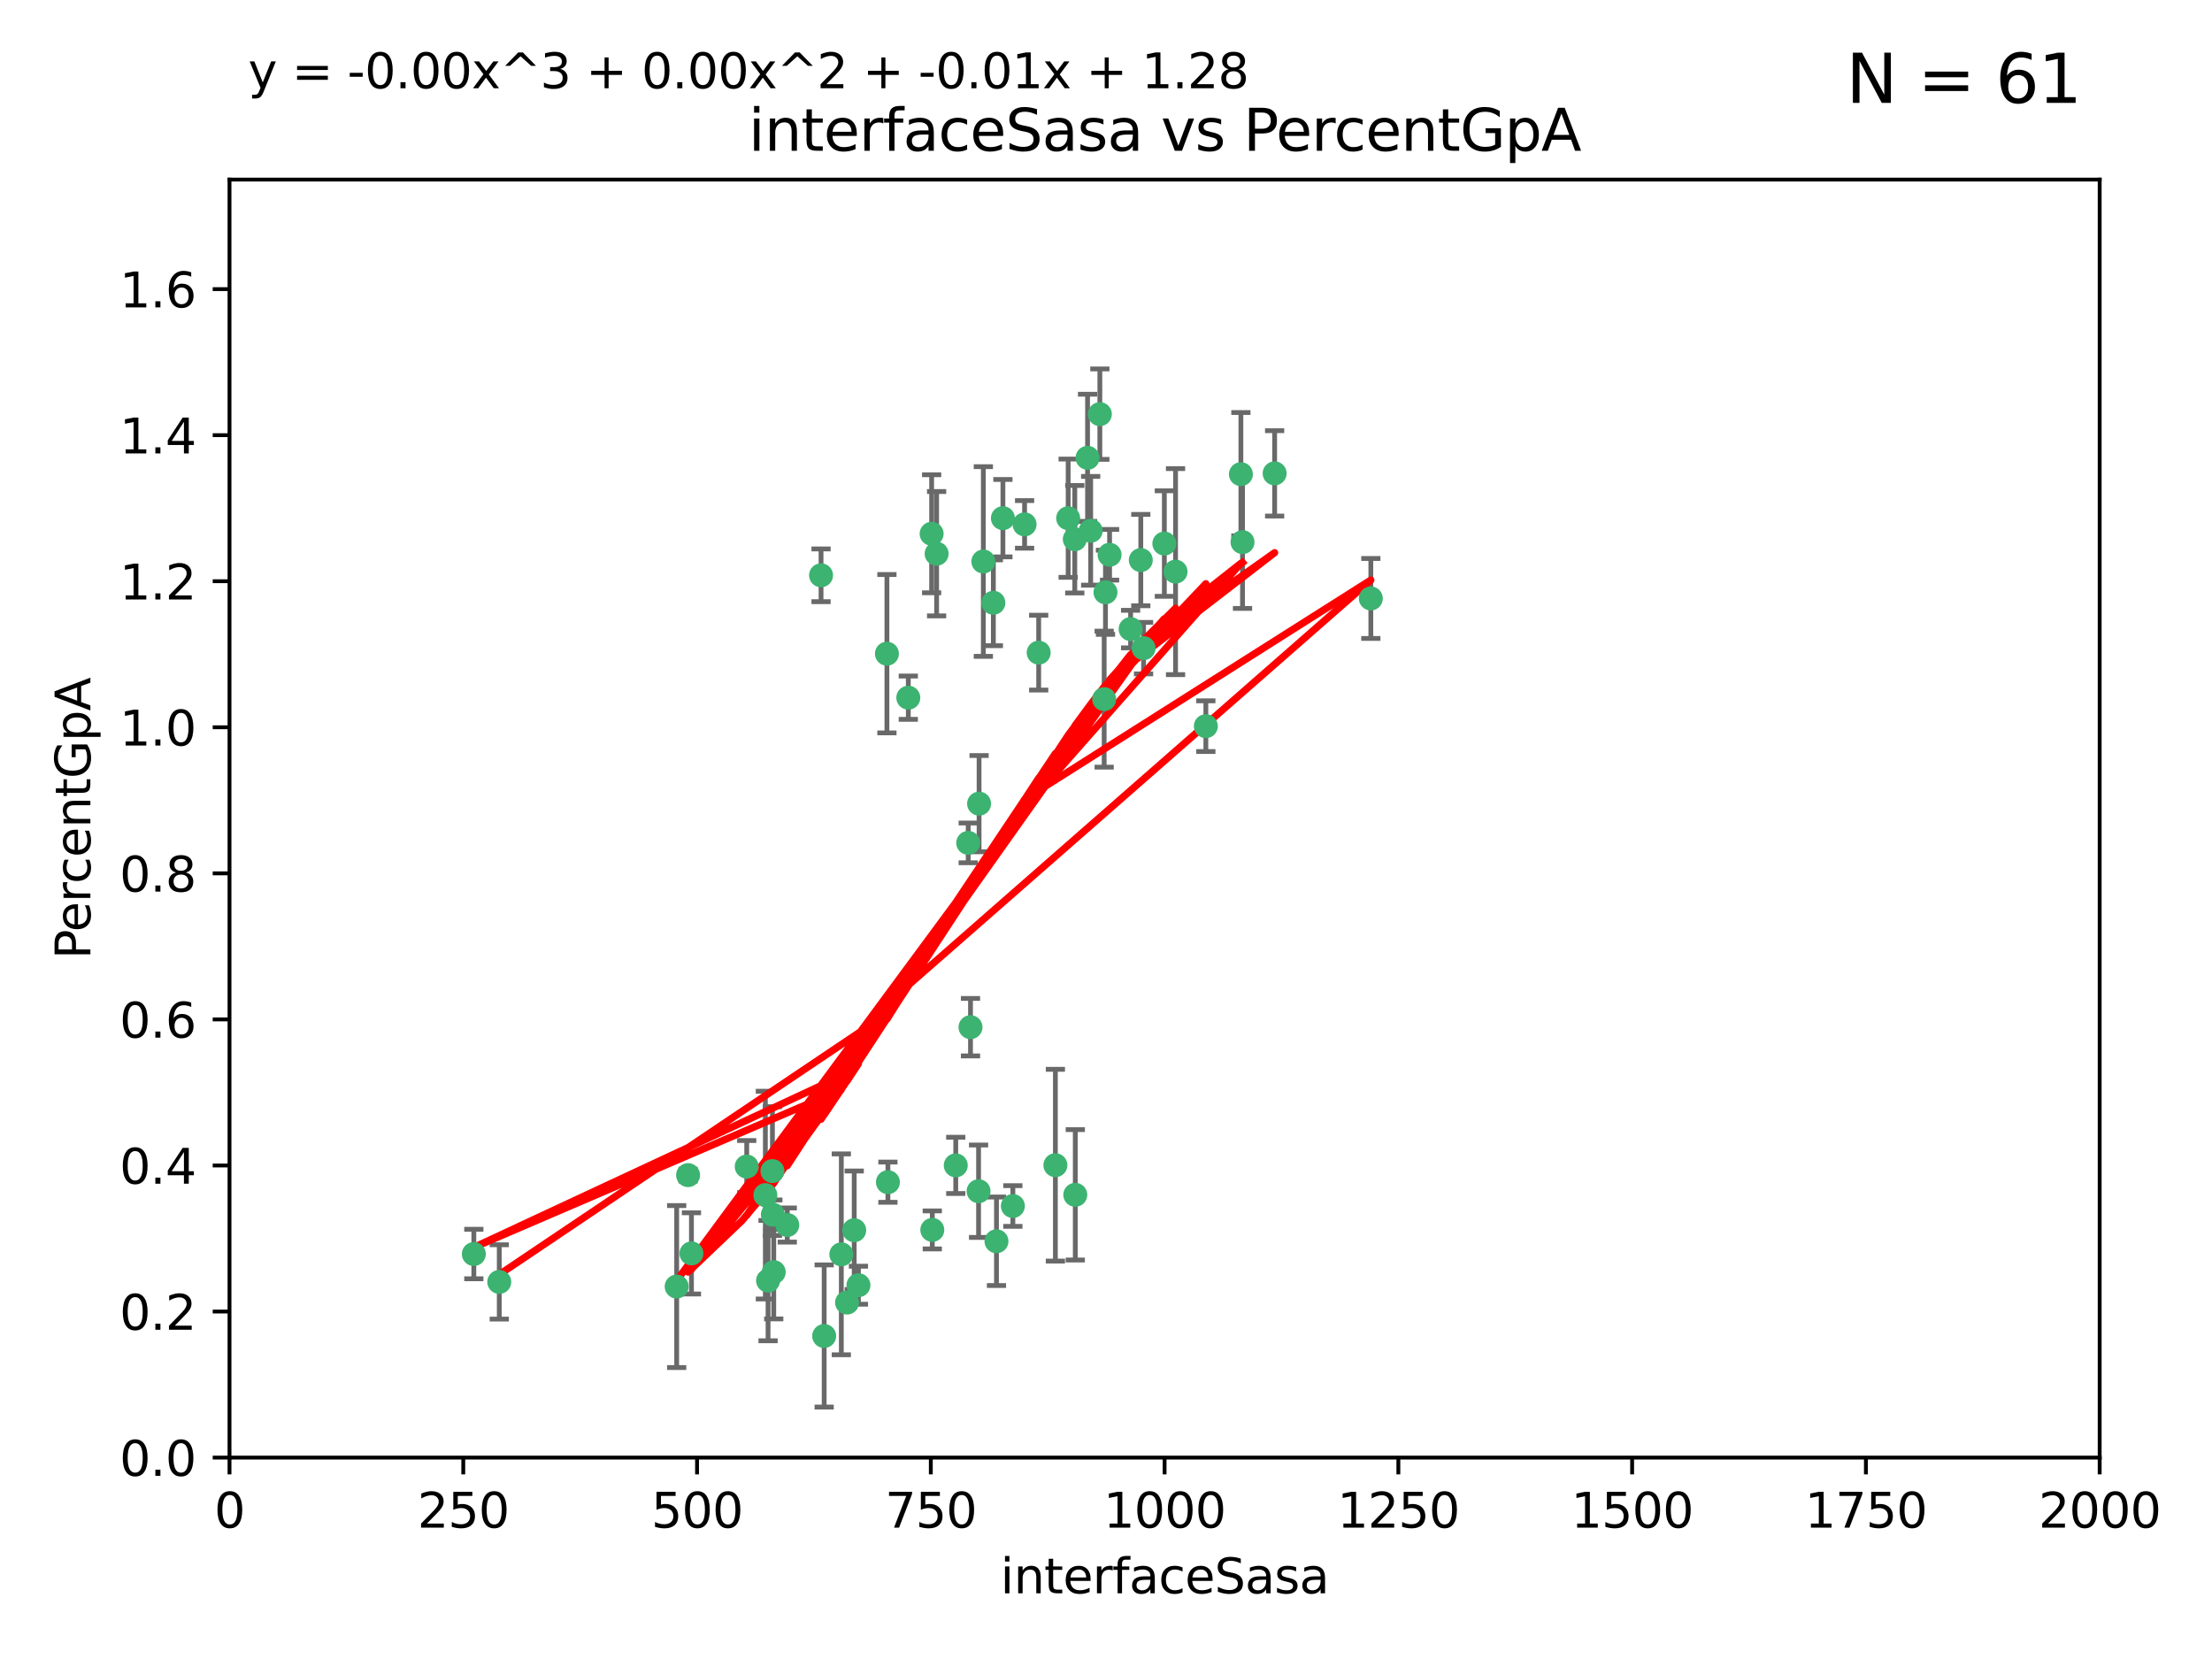 <?xml version="1.0" encoding="utf-8" standalone="no"?>
<!DOCTYPE svg PUBLIC "-//W3C//DTD SVG 1.1//EN"
  "http://www.w3.org/Graphics/SVG/1.1/DTD/svg11.dtd">
<svg xmlns:xlink="http://www.w3.org/1999/xlink" width="460.8pt" height="345.6pt" viewBox="0 0 460.8 345.6" xmlns="http://www.w3.org/2000/svg" version="1.1">
 <defs>
  <style type="text/css">*{stroke-linejoin: round; stroke-linecap: butt}</style>
 </defs>
 <g id="figure_1">
  <g id="patch_1">
   <path d="M 0 345.6 
L 460.8 345.6 
L 460.8 0 
L 0 0 
z
" style="fill: #ffffff"/>
  </g>
  <g id="axes_1">
   <g id="patch_2">
    <path d="M 47.81 303.64 
L 437.4 303.64 
L 437.4 37.411 
L 47.81 37.411 
z
" style="fill: #ffffff"/>
   </g>
   <g id="PathCollection_1">
    <defs>
     <path id="m49dea3cdeb" d="M 0 1.118 
C 0.297 1.118 0.581 1 0.791 0.791 
C 1 0.581 1.118 0.297 1.118 0 
C 1.118 -0.297 1 -0.581 0.791 -0.791 
C 0.581 -1 0.297 -1.118 0 -1.118 
C -0.297 -1.118 -0.581 -1 -0.791 -0.791 
C -1 -0.581 -1.118 -0.297 -1.118 0 
C -1.118 0.297 -1 0.581 -0.791 0.791 
C -0.581 1 -0.297 1.118 0 1.118 
z
" style="stroke: #3cb371"/>
    </defs>
    <g clip-path="url(#pda1f8a7dac)">
     <use xlink:href="#m49dea3cdeb" x="258.839" y="112.935" style="fill: #3cb371; stroke: #3cb371"/>
     <use xlink:href="#m49dea3cdeb" x="235.526" y="131.048" style="fill: #3cb371; stroke: #3cb371"/>
     <use xlink:href="#m49dea3cdeb" x="265.53" y="98.611" style="fill: #3cb371; stroke: #3cb371"/>
     <use xlink:href="#m49dea3cdeb" x="231.145" y="115.568" style="fill: #3cb371; stroke: #3cb371"/>
     <use xlink:href="#m49dea3cdeb" x="242.554" y="113.232" style="fill: #3cb371; stroke: #3cb371"/>
     <use xlink:href="#m49dea3cdeb" x="208.925" y="107.943" style="fill: #3cb371; stroke: #3cb371"/>
     <use xlink:href="#m49dea3cdeb" x="258.5" y="98.781" style="fill: #3cb371; stroke: #3cb371"/>
     <use xlink:href="#m49dea3cdeb" x="238.226" y="135.021" style="fill: #3cb371; stroke: #3cb371"/>
     <use xlink:href="#m49dea3cdeb" x="244.888" y="119.082" style="fill: #3cb371; stroke: #3cb371"/>
     <use xlink:href="#m49dea3cdeb" x="226.558" y="95.371" style="fill: #3cb371; stroke: #3cb371"/>
     <use xlink:href="#m49dea3cdeb" x="251.201" y="151.274" style="fill: #3cb371; stroke: #3cb371"/>
     <use xlink:href="#m49dea3cdeb" x="223.897" y="112.334" style="fill: #3cb371; stroke: #3cb371"/>
     <use xlink:href="#m49dea3cdeb" x="230.29" y="123.385" style="fill: #3cb371; stroke: #3cb371"/>
     <use xlink:href="#m49dea3cdeb" x="222.518" y="107.949" style="fill: #3cb371; stroke: #3cb371"/>
     <use xlink:href="#m49dea3cdeb" x="203.96" y="167.417" style="fill: #3cb371; stroke: #3cb371"/>
     <use xlink:href="#m49dea3cdeb" x="229.119" y="86.272" style="fill: #3cb371; stroke: #3cb371"/>
     <use xlink:href="#m49dea3cdeb" x="237.649" y="116.673" style="fill: #3cb371; stroke: #3cb371"/>
     <use xlink:href="#m49dea3cdeb" x="195.114" y="115.347" style="fill: #3cb371; stroke: #3cb371"/>
     <use xlink:href="#m49dea3cdeb" x="204.848" y="116.973" style="fill: #3cb371; stroke: #3cb371"/>
     <use xlink:href="#m49dea3cdeb" x="213.44" y="109.239" style="fill: #3cb371; stroke: #3cb371"/>
     <use xlink:href="#m49dea3cdeb" x="285.569" y="124.669" style="fill: #3cb371; stroke: #3cb371"/>
     <use xlink:href="#m49dea3cdeb" x="189.216" y="145.341" style="fill: #3cb371; stroke: #3cb371"/>
     <use xlink:href="#m49dea3cdeb" x="202.173" y="213.979" style="fill: #3cb371; stroke: #3cb371"/>
     <use xlink:href="#m49dea3cdeb" x="207.585" y="258.579" style="fill: #3cb371; stroke: #3cb371"/>
     <use xlink:href="#m49dea3cdeb" x="184.761" y="136.178" style="fill: #3cb371; stroke: #3cb371"/>
     <use xlink:href="#m49dea3cdeb" x="206.936" y="125.569" style="fill: #3cb371; stroke: #3cb371"/>
     <use xlink:href="#m49dea3cdeb" x="194.076" y="111.192" style="fill: #3cb371; stroke: #3cb371"/>
     <use xlink:href="#m49dea3cdeb" x="171.039" y="119.843" style="fill: #3cb371; stroke: #3cb371"/>
     <use xlink:href="#m49dea3cdeb" x="230.017" y="145.644" style="fill: #3cb371; stroke: #3cb371"/>
     <use xlink:href="#m49dea3cdeb" x="227.208" y="110.571" style="fill: #3cb371; stroke: #3cb371"/>
     <use xlink:href="#m49dea3cdeb" x="224.002" y="248.904" style="fill: #3cb371; stroke: #3cb371"/>
     <use xlink:href="#m49dea3cdeb" x="210.998" y="251.235" style="fill: #3cb371; stroke: #3cb371"/>
     <use xlink:href="#m49dea3cdeb" x="216.376" y="135.958" style="fill: #3cb371; stroke: #3cb371"/>
     <use xlink:href="#m49dea3cdeb" x="201.694" y="175.59" style="fill: #3cb371; stroke: #3cb371"/>
     <use xlink:href="#m49dea3cdeb" x="140.963" y="268.012" style="fill: #3cb371; stroke: #3cb371"/>
     <use xlink:href="#m49dea3cdeb" x="203.854" y="248.151" style="fill: #3cb371; stroke: #3cb371"/>
     <use xlink:href="#m49dea3cdeb" x="164.005" y="255.193" style="fill: #3cb371; stroke: #3cb371"/>
     <use xlink:href="#m49dea3cdeb" x="161.183" y="265.008" style="fill: #3cb371; stroke: #3cb371"/>
     <use xlink:href="#m49dea3cdeb" x="219.857" y="242.731" style="fill: #3cb371; stroke: #3cb371"/>
     <use xlink:href="#m49dea3cdeb" x="155.555" y="243.018" style="fill: #3cb371; stroke: #3cb371"/>
     <use xlink:href="#m49dea3cdeb" x="175.262" y="261.303" style="fill: #3cb371; stroke: #3cb371"/>
     <use xlink:href="#m49dea3cdeb" x="98.708" y="261.239" style="fill: #3cb371; stroke: #3cb371"/>
     <use xlink:href="#m49dea3cdeb" x="177.949" y="256.279" style="fill: #3cb371; stroke: #3cb371"/>
     <use xlink:href="#m49dea3cdeb" x="159.441" y="248.965" style="fill: #3cb371; stroke: #3cb371"/>
     <use xlink:href="#m49dea3cdeb" x="161.001" y="253.038" style="fill: #3cb371; stroke: #3cb371"/>
     <use xlink:href="#m49dea3cdeb" x="143.341" y="244.8" style="fill: #3cb371; stroke: #3cb371"/>
     <use xlink:href="#m49dea3cdeb" x="184.969" y="246.271" style="fill: #3cb371; stroke: #3cb371"/>
     <use xlink:href="#m49dea3cdeb" x="194.214" y="256.212" style="fill: #3cb371; stroke: #3cb371"/>
     <use xlink:href="#m49dea3cdeb" x="144.041" y="261.105" style="fill: #3cb371; stroke: #3cb371"/>
     <use xlink:href="#m49dea3cdeb" x="176.457" y="271.345" style="fill: #3cb371; stroke: #3cb371"/>
     <use xlink:href="#m49dea3cdeb" x="178.829" y="267.733" style="fill: #3cb371; stroke: #3cb371"/>
     <use xlink:href="#m49dea3cdeb" x="171.69" y="278.312" style="fill: #3cb371; stroke: #3cb371"/>
     <use xlink:href="#m49dea3cdeb" x="199.101" y="242.769" style="fill: #3cb371; stroke: #3cb371"/>
     <use xlink:href="#m49dea3cdeb" x="160.002" y="266.777" style="fill: #3cb371; stroke: #3cb371"/>
     <use xlink:href="#m49dea3cdeb" x="160.912" y="243.962" style="fill: #3cb371; stroke: #3cb371"/>
     <use xlink:href="#m49dea3cdeb" x="104.006" y="267.05" style="fill: #3cb371; stroke: #3cb371"/>
    </g>
   </g>
   <g id="matplotlib.axis_1">
    <g id="xtick_1">
     <g id="line2d_1">
      <defs>
       <path id="m23e59f172a" d="M 0 0 
L 0 3.5 
" style="stroke: #000000; stroke-width: 0.8"/>
      </defs>
      <g>
       <use xlink:href="#m23e59f172a" x="47.81" y="303.64" style="stroke: #000000; stroke-width: 0.8"/>
      </g>
     </g>
     <g id="text_1">
      <!-- 0 -->
      <g transform="translate(44.629 318.238)scale(0.1 -0.1)">
       <defs>
        <path id="DejaVuSans-30" d="M 2034 4250 
Q 1547 4250 1301 3770 
Q 1056 3291 1056 2328 
Q 1056 1369 1301 889 
Q 1547 409 2034 409 
Q 2525 409 2770 889 
Q 3016 1369 3016 2328 
Q 3016 3291 2770 3770 
Q 2525 4250 2034 4250 
z
M 2034 4750 
Q 2819 4750 3233 4129 
Q 3647 3509 3647 2328 
Q 3647 1150 3233 529 
Q 2819 -91 2034 -91 
Q 1250 -91 836 529 
Q 422 1150 422 2328 
Q 422 3509 836 4129 
Q 1250 4750 2034 4750 
z
" transform="scale(0.016)"/>
       </defs>
       <use xlink:href="#DejaVuSans-30"/>
      </g>
     </g>
    </g>
    <g id="xtick_2">
     <g id="line2d_2">
      <g>
       <use xlink:href="#m23e59f172a" x="96.509" y="303.64" style="stroke: #000000; stroke-width: 0.8"/>
      </g>
     </g>
     <g id="text_2">
      <!-- 250 -->
      <g transform="translate(86.965 318.238)scale(0.1 -0.1)">
       <defs>
        <path id="DejaVuSans-32" d="M 1228 531 
L 3431 531 
L 3431 0 
L 469 0 
L 469 531 
Q 828 903 1448 1529 
Q 2069 2156 2228 2338 
Q 2531 2678 2651 2914 
Q 2772 3150 2772 3378 
Q 2772 3750 2511 3984 
Q 2250 4219 1831 4219 
Q 1534 4219 1204 4116 
Q 875 4013 500 3803 
L 500 4441 
Q 881 4594 1212 4672 
Q 1544 4750 1819 4750 
Q 2544 4750 2975 4387 
Q 3406 4025 3406 3419 
Q 3406 3131 3298 2873 
Q 3191 2616 2906 2266 
Q 2828 2175 2409 1742 
Q 1991 1309 1228 531 
z
" transform="scale(0.016)"/>
        <path id="DejaVuSans-35" d="M 691 4666 
L 3169 4666 
L 3169 4134 
L 1269 4134 
L 1269 2991 
Q 1406 3038 1543 3061 
Q 1681 3084 1819 3084 
Q 2600 3084 3056 2656 
Q 3513 2228 3513 1497 
Q 3513 744 3044 326 
Q 2575 -91 1722 -91 
Q 1428 -91 1123 -41 
Q 819 9 494 109 
L 494 744 
Q 775 591 1075 516 
Q 1375 441 1709 441 
Q 2250 441 2565 725 
Q 2881 1009 2881 1497 
Q 2881 1984 2565 2268 
Q 2250 2553 1709 2553 
Q 1456 2553 1204 2497 
Q 953 2441 691 2322 
L 691 4666 
z
" transform="scale(0.016)"/>
       </defs>
       <use xlink:href="#DejaVuSans-32"/>
       <use xlink:href="#DejaVuSans-35" x="63.623"/>
       <use xlink:href="#DejaVuSans-30" x="127.246"/>
      </g>
     </g>
    </g>
    <g id="xtick_3">
     <g id="line2d_3">
      <g>
       <use xlink:href="#m23e59f172a" x="145.208" y="303.64" style="stroke: #000000; stroke-width: 0.8"/>
      </g>
     </g>
     <g id="text_3">
      <!-- 500 -->
      <g transform="translate(135.664 318.238)scale(0.1 -0.1)">
       <use xlink:href="#DejaVuSans-35"/>
       <use xlink:href="#DejaVuSans-30" x="63.623"/>
       <use xlink:href="#DejaVuSans-30" x="127.246"/>
      </g>
     </g>
    </g>
    <g id="xtick_4">
     <g id="line2d_4">
      <g>
       <use xlink:href="#m23e59f172a" x="193.906" y="303.64" style="stroke: #000000; stroke-width: 0.8"/>
      </g>
     </g>
     <g id="text_4">
      <!-- 750 -->
      <g transform="translate(184.363 318.238)scale(0.1 -0.1)">
       <defs>
        <path id="DejaVuSans-37" d="M 525 4666 
L 3525 4666 
L 3525 4397 
L 1831 0 
L 1172 0 
L 2766 4134 
L 525 4134 
L 525 4666 
z
" transform="scale(0.016)"/>
       </defs>
       <use xlink:href="#DejaVuSans-37"/>
       <use xlink:href="#DejaVuSans-35" x="63.623"/>
       <use xlink:href="#DejaVuSans-30" x="127.246"/>
      </g>
     </g>
    </g>
    <g id="xtick_5">
     <g id="line2d_5">
      <g>
       <use xlink:href="#m23e59f172a" x="242.605" y="303.64" style="stroke: #000000; stroke-width: 0.8"/>
      </g>
     </g>
     <g id="text_5">
      <!-- 1000 -->
      <g transform="translate(229.88 318.238)scale(0.1 -0.1)">
       <defs>
        <path id="DejaVuSans-31" d="M 794 531 
L 1825 531 
L 1825 4091 
L 703 3866 
L 703 4441 
L 1819 4666 
L 2450 4666 
L 2450 531 
L 3481 531 
L 3481 0 
L 794 0 
L 794 531 
z
" transform="scale(0.016)"/>
       </defs>
       <use xlink:href="#DejaVuSans-31"/>
       <use xlink:href="#DejaVuSans-30" x="63.623"/>
       <use xlink:href="#DejaVuSans-30" x="127.246"/>
       <use xlink:href="#DejaVuSans-30" x="190.869"/>
      </g>
     </g>
    </g>
    <g id="xtick_6">
     <g id="line2d_6">
      <g>
       <use xlink:href="#m23e59f172a" x="291.304" y="303.64" style="stroke: #000000; stroke-width: 0.8"/>
      </g>
     </g>
     <g id="text_6">
      <!-- 1250 -->
      <g transform="translate(278.579 318.238)scale(0.1 -0.1)">
       <use xlink:href="#DejaVuSans-31"/>
       <use xlink:href="#DejaVuSans-32" x="63.623"/>
       <use xlink:href="#DejaVuSans-35" x="127.246"/>
       <use xlink:href="#DejaVuSans-30" x="190.869"/>
      </g>
     </g>
    </g>
    <g id="xtick_7">
     <g id="line2d_7">
      <g>
       <use xlink:href="#m23e59f172a" x="340.002" y="303.64" style="stroke: #000000; stroke-width: 0.8"/>
      </g>
     </g>
     <g id="text_7">
      <!-- 1500 -->
      <g transform="translate(327.277 318.238)scale(0.1 -0.1)">
       <use xlink:href="#DejaVuSans-31"/>
       <use xlink:href="#DejaVuSans-35" x="63.623"/>
       <use xlink:href="#DejaVuSans-30" x="127.246"/>
       <use xlink:href="#DejaVuSans-30" x="190.869"/>
      </g>
     </g>
    </g>
    <g id="xtick_8">
     <g id="line2d_8">
      <g>
       <use xlink:href="#m23e59f172a" x="388.701" y="303.64" style="stroke: #000000; stroke-width: 0.8"/>
      </g>
     </g>
     <g id="text_8">
      <!-- 1750 -->
      <g transform="translate(375.976 318.238)scale(0.1 -0.1)">
       <use xlink:href="#DejaVuSans-31"/>
       <use xlink:href="#DejaVuSans-37" x="63.623"/>
       <use xlink:href="#DejaVuSans-35" x="127.246"/>
       <use xlink:href="#DejaVuSans-30" x="190.869"/>
      </g>
     </g>
    </g>
    <g id="xtick_9">
     <g id="line2d_9">
      <g>
       <use xlink:href="#m23e59f172a" x="437.4" y="303.64" style="stroke: #000000; stroke-width: 0.8"/>
      </g>
     </g>
     <g id="text_9">
      <!-- 2000 -->
      <g transform="translate(424.675 318.238)scale(0.1 -0.1)">
       <use xlink:href="#DejaVuSans-32"/>
       <use xlink:href="#DejaVuSans-30" x="63.623"/>
       <use xlink:href="#DejaVuSans-30" x="127.246"/>
       <use xlink:href="#DejaVuSans-30" x="190.869"/>
      </g>
     </g>
    </g>
    <g id="text_10">
     <!-- interfaceSasa -->
     <g transform="translate(208.398 331.917)scale(0.1 -0.1)">
      <defs>
       <path id="DejaVuSans-69" d="M 603 3500 
L 1178 3500 
L 1178 0 
L 603 0 
L 603 3500 
z
M 603 4863 
L 1178 4863 
L 1178 4134 
L 603 4134 
L 603 4863 
z
" transform="scale(0.016)"/>
       <path id="DejaVuSans-6e" d="M 3513 2113 
L 3513 0 
L 2938 0 
L 2938 2094 
Q 2938 2591 2744 2837 
Q 2550 3084 2163 3084 
Q 1697 3084 1428 2787 
Q 1159 2491 1159 1978 
L 1159 0 
L 581 0 
L 581 3500 
L 1159 3500 
L 1159 2956 
Q 1366 3272 1645 3428 
Q 1925 3584 2291 3584 
Q 2894 3584 3203 3211 
Q 3513 2838 3513 2113 
z
" transform="scale(0.016)"/>
       <path id="DejaVuSans-74" d="M 1172 4494 
L 1172 3500 
L 2356 3500 
L 2356 3053 
L 1172 3053 
L 1172 1153 
Q 1172 725 1289 603 
Q 1406 481 1766 481 
L 2356 481 
L 2356 0 
L 1766 0 
Q 1100 0 847 248 
Q 594 497 594 1153 
L 594 3053 
L 172 3053 
L 172 3500 
L 594 3500 
L 594 4494 
L 1172 4494 
z
" transform="scale(0.016)"/>
       <path id="DejaVuSans-65" d="M 3597 1894 
L 3597 1613 
L 953 1613 
Q 991 1019 1311 708 
Q 1631 397 2203 397 
Q 2534 397 2845 478 
Q 3156 559 3463 722 
L 3463 178 
Q 3153 47 2828 -22 
Q 2503 -91 2169 -91 
Q 1331 -91 842 396 
Q 353 884 353 1716 
Q 353 2575 817 3079 
Q 1281 3584 2069 3584 
Q 2775 3584 3186 3129 
Q 3597 2675 3597 1894 
z
M 3022 2063 
Q 3016 2534 2758 2815 
Q 2500 3097 2075 3097 
Q 1594 3097 1305 2825 
Q 1016 2553 972 2059 
L 3022 2063 
z
" transform="scale(0.016)"/>
       <path id="DejaVuSans-72" d="M 2631 2963 
Q 2534 3019 2420 3045 
Q 2306 3072 2169 3072 
Q 1681 3072 1420 2755 
Q 1159 2438 1159 1844 
L 1159 0 
L 581 0 
L 581 3500 
L 1159 3500 
L 1159 2956 
Q 1341 3275 1631 3429 
Q 1922 3584 2338 3584 
Q 2397 3584 2469 3576 
Q 2541 3569 2628 3553 
L 2631 2963 
z
" transform="scale(0.016)"/>
       <path id="DejaVuSans-66" d="M 2375 4863 
L 2375 4384 
L 1825 4384 
Q 1516 4384 1395 4259 
Q 1275 4134 1275 3809 
L 1275 3500 
L 2222 3500 
L 2222 3053 
L 1275 3053 
L 1275 0 
L 697 0 
L 697 3053 
L 147 3053 
L 147 3500 
L 697 3500 
L 697 3744 
Q 697 4328 969 4595 
Q 1241 4863 1831 4863 
L 2375 4863 
z
" transform="scale(0.016)"/>
       <path id="DejaVuSans-61" d="M 2194 1759 
Q 1497 1759 1228 1600 
Q 959 1441 959 1056 
Q 959 750 1161 570 
Q 1363 391 1709 391 
Q 2188 391 2477 730 
Q 2766 1069 2766 1631 
L 2766 1759 
L 2194 1759 
z
M 3341 1997 
L 3341 0 
L 2766 0 
L 2766 531 
Q 2569 213 2275 61 
Q 1981 -91 1556 -91 
Q 1019 -91 701 211 
Q 384 513 384 1019 
Q 384 1609 779 1909 
Q 1175 2209 1959 2209 
L 2766 2209 
L 2766 2266 
Q 2766 2663 2505 2880 
Q 2244 3097 1772 3097 
Q 1472 3097 1187 3025 
Q 903 2953 641 2809 
L 641 3341 
Q 956 3463 1253 3523 
Q 1550 3584 1831 3584 
Q 2591 3584 2966 3190 
Q 3341 2797 3341 1997 
z
" transform="scale(0.016)"/>
       <path id="DejaVuSans-63" d="M 3122 3366 
L 3122 2828 
Q 2878 2963 2633 3030 
Q 2388 3097 2138 3097 
Q 1578 3097 1268 2742 
Q 959 2388 959 1747 
Q 959 1106 1268 751 
Q 1578 397 2138 397 
Q 2388 397 2633 464 
Q 2878 531 3122 666 
L 3122 134 
Q 2881 22 2623 -34 
Q 2366 -91 2075 -91 
Q 1284 -91 818 406 
Q 353 903 353 1747 
Q 353 2603 823 3093 
Q 1294 3584 2113 3584 
Q 2378 3584 2631 3529 
Q 2884 3475 3122 3366 
z
" transform="scale(0.016)"/>
       <path id="DejaVuSans-53" d="M 3425 4513 
L 3425 3897 
Q 3066 4069 2747 4153 
Q 2428 4238 2131 4238 
Q 1616 4238 1336 4038 
Q 1056 3838 1056 3469 
Q 1056 3159 1242 3001 
Q 1428 2844 1947 2747 
L 2328 2669 
Q 3034 2534 3370 2195 
Q 3706 1856 3706 1288 
Q 3706 609 3251 259 
Q 2797 -91 1919 -91 
Q 1588 -91 1214 -16 
Q 841 59 441 206 
L 441 856 
Q 825 641 1194 531 
Q 1563 422 1919 422 
Q 2459 422 2753 634 
Q 3047 847 3047 1241 
Q 3047 1584 2836 1778 
Q 2625 1972 2144 2069 
L 1759 2144 
Q 1053 2284 737 2584 
Q 422 2884 422 3419 
Q 422 4038 858 4394 
Q 1294 4750 2059 4750 
Q 2388 4750 2728 4690 
Q 3069 4631 3425 4513 
z
" transform="scale(0.016)"/>
       <path id="DejaVuSans-73" d="M 2834 3397 
L 2834 2853 
Q 2591 2978 2328 3040 
Q 2066 3103 1784 3103 
Q 1356 3103 1142 2972 
Q 928 2841 928 2578 
Q 928 2378 1081 2264 
Q 1234 2150 1697 2047 
L 1894 2003 
Q 2506 1872 2764 1633 
Q 3022 1394 3022 966 
Q 3022 478 2636 193 
Q 2250 -91 1575 -91 
Q 1294 -91 989 -36 
Q 684 19 347 128 
L 347 722 
Q 666 556 975 473 
Q 1284 391 1588 391 
Q 1994 391 2212 530 
Q 2431 669 2431 922 
Q 2431 1156 2273 1281 
Q 2116 1406 1581 1522 
L 1381 1569 
Q 847 1681 609 1914 
Q 372 2147 372 2553 
Q 372 3047 722 3315 
Q 1072 3584 1716 3584 
Q 2034 3584 2315 3537 
Q 2597 3491 2834 3397 
z
" transform="scale(0.016)"/>
      </defs>
      <use xlink:href="#DejaVuSans-69"/>
      <use xlink:href="#DejaVuSans-6e" x="27.783"/>
      <use xlink:href="#DejaVuSans-74" x="91.162"/>
      <use xlink:href="#DejaVuSans-65" x="130.371"/>
      <use xlink:href="#DejaVuSans-72" x="191.895"/>
      <use xlink:href="#DejaVuSans-66" x="233.008"/>
      <use xlink:href="#DejaVuSans-61" x="268.213"/>
      <use xlink:href="#DejaVuSans-63" x="329.492"/>
      <use xlink:href="#DejaVuSans-65" x="384.473"/>
      <use xlink:href="#DejaVuSans-53" x="445.996"/>
      <use xlink:href="#DejaVuSans-61" x="509.473"/>
      <use xlink:href="#DejaVuSans-73" x="570.752"/>
      <use xlink:href="#DejaVuSans-61" x="622.852"/>
     </g>
    </g>
   </g>
   <g id="matplotlib.axis_2">
    <g id="ytick_1">
     <g id="line2d_10">
      <defs>
       <path id="meb051246ec" d="M 0 0 
L -3.5 0 
" style="stroke: #000000; stroke-width: 0.8"/>
      </defs>
      <g>
       <use xlink:href="#meb051246ec" x="47.81" y="303.64" style="stroke: #000000; stroke-width: 0.8"/>
      </g>
     </g>
     <g id="text_11">
      <!-- 0.0 -->
      <g transform="translate(24.907 307.439)scale(0.1 -0.1)">
       <defs>
        <path id="DejaVuSans-2e" d="M 684 794 
L 1344 794 
L 1344 0 
L 684 0 
L 684 794 
z
" transform="scale(0.016)"/>
       </defs>
       <use xlink:href="#DejaVuSans-30"/>
       <use xlink:href="#DejaVuSans-2e" x="63.623"/>
       <use xlink:href="#DejaVuSans-30" x="95.41"/>
      </g>
     </g>
    </g>
    <g id="ytick_2">
     <g id="line2d_11">
      <g>
       <use xlink:href="#meb051246ec" x="47.81" y="273.214" style="stroke: #000000; stroke-width: 0.8"/>
      </g>
     </g>
     <g id="text_12">
      <!-- 0.2 -->
      <g transform="translate(24.907 277.013)scale(0.1 -0.1)">
       <use xlink:href="#DejaVuSans-30"/>
       <use xlink:href="#DejaVuSans-2e" x="63.623"/>
       <use xlink:href="#DejaVuSans-32" x="95.41"/>
      </g>
     </g>
    </g>
    <g id="ytick_3">
     <g id="line2d_12">
      <g>
       <use xlink:href="#meb051246ec" x="47.81" y="242.788" style="stroke: #000000; stroke-width: 0.8"/>
      </g>
     </g>
     <g id="text_13">
      <!-- 0.4 -->
      <g transform="translate(24.907 246.587)scale(0.1 -0.1)">
       <defs>
        <path id="DejaVuSans-34" d="M 2419 4116 
L 825 1625 
L 2419 1625 
L 2419 4116 
z
M 2253 4666 
L 3047 4666 
L 3047 1625 
L 3713 1625 
L 3713 1100 
L 3047 1100 
L 3047 0 
L 2419 0 
L 2419 1100 
L 313 1100 
L 313 1709 
L 2253 4666 
z
" transform="scale(0.016)"/>
       </defs>
       <use xlink:href="#DejaVuSans-30"/>
       <use xlink:href="#DejaVuSans-2e" x="63.623"/>
       <use xlink:href="#DejaVuSans-34" x="95.41"/>
      </g>
     </g>
    </g>
    <g id="ytick_4">
     <g id="line2d_13">
      <g>
       <use xlink:href="#meb051246ec" x="47.81" y="212.362" style="stroke: #000000; stroke-width: 0.8"/>
      </g>
     </g>
     <g id="text_14">
      <!-- 0.6 -->
      <g transform="translate(24.907 216.161)scale(0.1 -0.1)">
       <defs>
        <path id="DejaVuSans-36" d="M 2113 2584 
Q 1688 2584 1439 2293 
Q 1191 2003 1191 1497 
Q 1191 994 1439 701 
Q 1688 409 2113 409 
Q 2538 409 2786 701 
Q 3034 994 3034 1497 
Q 3034 2003 2786 2293 
Q 2538 2584 2113 2584 
z
M 3366 4563 
L 3366 3988 
Q 3128 4100 2886 4159 
Q 2644 4219 2406 4219 
Q 1781 4219 1451 3797 
Q 1122 3375 1075 2522 
Q 1259 2794 1537 2939 
Q 1816 3084 2150 3084 
Q 2853 3084 3261 2657 
Q 3669 2231 3669 1497 
Q 3669 778 3244 343 
Q 2819 -91 2113 -91 
Q 1303 -91 875 529 
Q 447 1150 447 2328 
Q 447 3434 972 4092 
Q 1497 4750 2381 4750 
Q 2619 4750 2861 4703 
Q 3103 4656 3366 4563 
z
" transform="scale(0.016)"/>
       </defs>
       <use xlink:href="#DejaVuSans-30"/>
       <use xlink:href="#DejaVuSans-2e" x="63.623"/>
       <use xlink:href="#DejaVuSans-36" x="95.41"/>
      </g>
     </g>
    </g>
    <g id="ytick_5">
     <g id="line2d_14">
      <g>
       <use xlink:href="#meb051246ec" x="47.81" y="181.935" style="stroke: #000000; stroke-width: 0.8"/>
      </g>
     </g>
     <g id="text_15">
      <!-- 0.8 -->
      <g transform="translate(24.907 185.735)scale(0.1 -0.1)">
       <defs>
        <path id="DejaVuSans-38" d="M 2034 2216 
Q 1584 2216 1326 1975 
Q 1069 1734 1069 1313 
Q 1069 891 1326 650 
Q 1584 409 2034 409 
Q 2484 409 2743 651 
Q 3003 894 3003 1313 
Q 3003 1734 2745 1975 
Q 2488 2216 2034 2216 
z
M 1403 2484 
Q 997 2584 770 2862 
Q 544 3141 544 3541 
Q 544 4100 942 4425 
Q 1341 4750 2034 4750 
Q 2731 4750 3128 4425 
Q 3525 4100 3525 3541 
Q 3525 3141 3298 2862 
Q 3072 2584 2669 2484 
Q 3125 2378 3379 2068 
Q 3634 1759 3634 1313 
Q 3634 634 3220 271 
Q 2806 -91 2034 -91 
Q 1263 -91 848 271 
Q 434 634 434 1313 
Q 434 1759 690 2068 
Q 947 2378 1403 2484 
z
M 1172 3481 
Q 1172 3119 1398 2916 
Q 1625 2713 2034 2713 
Q 2441 2713 2670 2916 
Q 2900 3119 2900 3481 
Q 2900 3844 2670 4047 
Q 2441 4250 2034 4250 
Q 1625 4250 1398 4047 
Q 1172 3844 1172 3481 
z
" transform="scale(0.016)"/>
       </defs>
       <use xlink:href="#DejaVuSans-30"/>
       <use xlink:href="#DejaVuSans-2e" x="63.623"/>
       <use xlink:href="#DejaVuSans-38" x="95.41"/>
      </g>
     </g>
    </g>
    <g id="ytick_6">
     <g id="line2d_15">
      <g>
       <use xlink:href="#meb051246ec" x="47.81" y="151.509" style="stroke: #000000; stroke-width: 0.8"/>
      </g>
     </g>
     <g id="text_16">
      <!-- 1.0 -->
      <g transform="translate(24.907 155.308)scale(0.1 -0.1)">
       <use xlink:href="#DejaVuSans-31"/>
       <use xlink:href="#DejaVuSans-2e" x="63.623"/>
       <use xlink:href="#DejaVuSans-30" x="95.41"/>
      </g>
     </g>
    </g>
    <g id="ytick_7">
     <g id="line2d_16">
      <g>
       <use xlink:href="#meb051246ec" x="47.81" y="121.083" style="stroke: #000000; stroke-width: 0.8"/>
      </g>
     </g>
     <g id="text_17">
      <!-- 1.2 -->
      <g transform="translate(24.907 124.882)scale(0.1 -0.1)">
       <use xlink:href="#DejaVuSans-31"/>
       <use xlink:href="#DejaVuSans-2e" x="63.623"/>
       <use xlink:href="#DejaVuSans-32" x="95.41"/>
      </g>
     </g>
    </g>
    <g id="ytick_8">
     <g id="line2d_17">
      <g>
       <use xlink:href="#meb051246ec" x="47.81" y="90.657" style="stroke: #000000; stroke-width: 0.8"/>
      </g>
     </g>
     <g id="text_18">
      <!-- 1.4 -->
      <g transform="translate(24.907 94.456)scale(0.1 -0.1)">
       <use xlink:href="#DejaVuSans-31"/>
       <use xlink:href="#DejaVuSans-2e" x="63.623"/>
       <use xlink:href="#DejaVuSans-34" x="95.41"/>
      </g>
     </g>
    </g>
    <g id="ytick_9">
     <g id="line2d_18">
      <g>
       <use xlink:href="#meb051246ec" x="47.81" y="60.231" style="stroke: #000000; stroke-width: 0.8"/>
      </g>
     </g>
     <g id="text_19">
      <!-- 1.6 -->
      <g transform="translate(24.907 64.03)scale(0.1 -0.1)">
       <use xlink:href="#DejaVuSans-31"/>
       <use xlink:href="#DejaVuSans-2e" x="63.623"/>
       <use xlink:href="#DejaVuSans-36" x="95.41"/>
      </g>
     </g>
    </g>
    <g id="text_20">
     <!-- PercentGpA -->
     <g transform="translate(18.827 199.802)rotate(-90)scale(0.1 -0.1)">
      <defs>
       <path id="DejaVuSans-50" d="M 1259 4147 
L 1259 2394 
L 2053 2394 
Q 2494 2394 2734 2622 
Q 2975 2850 2975 3272 
Q 2975 3691 2734 3919 
Q 2494 4147 2053 4147 
L 1259 4147 
z
M 628 4666 
L 2053 4666 
Q 2838 4666 3239 4311 
Q 3641 3956 3641 3272 
Q 3641 2581 3239 2228 
Q 2838 1875 2053 1875 
L 1259 1875 
L 1259 0 
L 628 0 
L 628 4666 
z
" transform="scale(0.016)"/>
       <path id="DejaVuSans-47" d="M 3809 666 
L 3809 1919 
L 2778 1919 
L 2778 2438 
L 4434 2438 
L 4434 434 
Q 4069 175 3628 42 
Q 3188 -91 2688 -91 
Q 1594 -91 976 548 
Q 359 1188 359 2328 
Q 359 3472 976 4111 
Q 1594 4750 2688 4750 
Q 3144 4750 3555 4637 
Q 3966 4525 4313 4306 
L 4313 3634 
Q 3963 3931 3569 4081 
Q 3175 4231 2741 4231 
Q 1884 4231 1454 3753 
Q 1025 3275 1025 2328 
Q 1025 1384 1454 906 
Q 1884 428 2741 428 
Q 3075 428 3337 486 
Q 3600 544 3809 666 
z
" transform="scale(0.016)"/>
       <path id="DejaVuSans-70" d="M 1159 525 
L 1159 -1331 
L 581 -1331 
L 581 3500 
L 1159 3500 
L 1159 2969 
Q 1341 3281 1617 3432 
Q 1894 3584 2278 3584 
Q 2916 3584 3314 3078 
Q 3713 2572 3713 1747 
Q 3713 922 3314 415 
Q 2916 -91 2278 -91 
Q 1894 -91 1617 61 
Q 1341 213 1159 525 
z
M 3116 1747 
Q 3116 2381 2855 2742 
Q 2594 3103 2138 3103 
Q 1681 3103 1420 2742 
Q 1159 2381 1159 1747 
Q 1159 1113 1420 752 
Q 1681 391 2138 391 
Q 2594 391 2855 752 
Q 3116 1113 3116 1747 
z
" transform="scale(0.016)"/>
       <path id="DejaVuSans-41" d="M 2188 4044 
L 1331 1722 
L 3047 1722 
L 2188 4044 
z
M 1831 4666 
L 2547 4666 
L 4325 0 
L 3669 0 
L 3244 1197 
L 1141 1197 
L 716 0 
L 50 0 
L 1831 4666 
z
" transform="scale(0.016)"/>
      </defs>
      <use xlink:href="#DejaVuSans-50"/>
      <use xlink:href="#DejaVuSans-65" x="56.678"/>
      <use xlink:href="#DejaVuSans-72" x="118.201"/>
      <use xlink:href="#DejaVuSans-63" x="157.064"/>
      <use xlink:href="#DejaVuSans-65" x="212.045"/>
      <use xlink:href="#DejaVuSans-6e" x="273.568"/>
      <use xlink:href="#DejaVuSans-74" x="336.947"/>
      <use xlink:href="#DejaVuSans-47" x="376.156"/>
      <use xlink:href="#DejaVuSans-70" x="453.646"/>
      <use xlink:href="#DejaVuSans-41" x="517.123"/>
     </g>
    </g>
   </g>
   <g id="LineCollection_1">
    <path d="M 258.839 126.742 
L 258.839 99.128 
" clip-path="url(#pda1f8a7dac)" style="fill: none; stroke: #696969"/>
    <path d="M 235.526 134.958 
L 235.526 127.138 
" clip-path="url(#pda1f8a7dac)" style="fill: none; stroke: #696969"/>
    <path d="M 265.53 107.5 
L 265.53 89.723 
" clip-path="url(#pda1f8a7dac)" style="fill: none; stroke: #696969"/>
    <path d="M 231.145 120.843 
L 231.145 110.292 
" clip-path="url(#pda1f8a7dac)" style="fill: none; stroke: #696969"/>
    <path d="M 242.554 124.224 
L 242.554 102.241 
" clip-path="url(#pda1f8a7dac)" style="fill: none; stroke: #696969"/>
    <path d="M 208.925 116.002 
L 208.925 99.884 
" clip-path="url(#pda1f8a7dac)" style="fill: none; stroke: #696969"/>
    <path d="M 258.5 111.622 
L 258.5 85.94 
" clip-path="url(#pda1f8a7dac)" style="fill: none; stroke: #696969"/>
    <path d="M 238.226 140.382 
L 238.226 129.659 
" clip-path="url(#pda1f8a7dac)" style="fill: none; stroke: #696969"/>
    <path d="M 244.888 140.54 
L 244.888 97.624 
" clip-path="url(#pda1f8a7dac)" style="fill: none; stroke: #696969"/>
    <path d="M 226.558 108.615 
L 226.558 82.127 
" clip-path="url(#pda1f8a7dac)" style="fill: none; stroke: #696969"/>
    <path d="M 251.201 156.555 
L 251.201 145.993 
" clip-path="url(#pda1f8a7dac)" style="fill: none; stroke: #696969"/>
    <path d="M 223.897 123.529 
L 223.897 101.139 
" clip-path="url(#pda1f8a7dac)" style="fill: none; stroke: #696969"/>
    <path d="M 230.29 132.151 
L 230.29 114.62 
" clip-path="url(#pda1f8a7dac)" style="fill: none; stroke: #696969"/>
    <path d="M 222.518 120.265 
L 222.518 95.634 
" clip-path="url(#pda1f8a7dac)" style="fill: none; stroke: #696969"/>
    <path d="M 203.96 177.442 
L 203.96 157.392 
" clip-path="url(#pda1f8a7dac)" style="fill: none; stroke: #696969"/>
    <path d="M 229.119 95.691 
L 229.119 76.852 
" clip-path="url(#pda1f8a7dac)" style="fill: none; stroke: #696969"/>
    <path d="M 237.649 126.191 
L 237.649 107.154 
" clip-path="url(#pda1f8a7dac)" style="fill: none; stroke: #696969"/>
    <path d="M 195.114 128.299 
L 195.114 102.395 
" clip-path="url(#pda1f8a7dac)" style="fill: none; stroke: #696969"/>
    <path d="M 204.848 136.73 
L 204.848 97.216 
" clip-path="url(#pda1f8a7dac)" style="fill: none; stroke: #696969"/>
    <path d="M 213.44 114.195 
L 213.44 104.283 
" clip-path="url(#pda1f8a7dac)" style="fill: none; stroke: #696969"/>
    <path d="M 285.569 132.997 
L 285.569 116.341 
" clip-path="url(#pda1f8a7dac)" style="fill: none; stroke: #696969"/>
    <path d="M 189.216 149.851 
L 189.216 140.831 
" clip-path="url(#pda1f8a7dac)" style="fill: none; stroke: #696969"/>
    <path d="M 202.173 219.969 
L 202.173 207.99 
" clip-path="url(#pda1f8a7dac)" style="fill: none; stroke: #696969"/>
    <path d="M 207.585 267.795 
L 207.585 249.362 
" clip-path="url(#pda1f8a7dac)" style="fill: none; stroke: #696969"/>
    <path d="M 184.761 152.672 
L 184.761 119.684 
" clip-path="url(#pda1f8a7dac)" style="fill: none; stroke: #696969"/>
    <path d="M 206.936 134.51 
L 206.936 116.629 
" clip-path="url(#pda1f8a7dac)" style="fill: none; stroke: #696969"/>
    <path d="M 194.076 123.488 
L 194.076 98.897 
" clip-path="url(#pda1f8a7dac)" style="fill: none; stroke: #696969"/>
    <path d="M 171.039 125.336 
L 171.039 114.351 
" clip-path="url(#pda1f8a7dac)" style="fill: none; stroke: #696969"/>
    <path d="M 230.017 159.813 
L 230.017 131.474 
" clip-path="url(#pda1f8a7dac)" style="fill: none; stroke: #696969"/>
    <path d="M 227.208 121.897 
L 227.208 99.245 
" clip-path="url(#pda1f8a7dac)" style="fill: none; stroke: #696969"/>
    <path d="M 224.002 262.485 
L 224.002 235.322 
" clip-path="url(#pda1f8a7dac)" style="fill: none; stroke: #696969"/>
    <path d="M 210.998 255.474 
L 210.998 246.995 
" clip-path="url(#pda1f8a7dac)" style="fill: none; stroke: #696969"/>
    <path d="M 216.376 143.75 
L 216.376 128.166 
" clip-path="url(#pda1f8a7dac)" style="fill: none; stroke: #696969"/>
    <path d="M 201.694 179.727 
L 201.694 171.452 
" clip-path="url(#pda1f8a7dac)" style="fill: none; stroke: #696969"/>
    <path d="M 140.963 284.883 
L 140.963 251.14 
" clip-path="url(#pda1f8a7dac)" style="fill: none; stroke: #696969"/>
    <path d="M 203.854 257.777 
L 203.854 238.526 
" clip-path="url(#pda1f8a7dac)" style="fill: none; stroke: #696969"/>
    <path d="M 164.005 258.749 
L 164.005 251.637 
" clip-path="url(#pda1f8a7dac)" style="fill: none; stroke: #696969"/>
    <path d="M 161.183 274.757 
L 161.183 255.26 
" clip-path="url(#pda1f8a7dac)" style="fill: none; stroke: #696969"/>
    <path d="M 219.857 262.705 
L 219.857 222.756 
" clip-path="url(#pda1f8a7dac)" style="fill: none; stroke: #696969"/>
    <path d="M 155.555 248.44 
L 155.555 237.595 
" clip-path="url(#pda1f8a7dac)" style="fill: none; stroke: #696969"/>
    <path d="M 175.262 282.228 
L 175.262 240.379 
" clip-path="url(#pda1f8a7dac)" style="fill: none; stroke: #696969"/>
    <path d="M 98.708 266.393 
L 98.708 256.084 
" clip-path="url(#pda1f8a7dac)" style="fill: none; stroke: #696969"/>
    <path d="M 177.949 268.618 
L 177.949 243.941 
" clip-path="url(#pda1f8a7dac)" style="fill: none; stroke: #696969"/>
    <path d="M 159.441 270.602 
L 159.441 227.328 
" clip-path="url(#pda1f8a7dac)" style="fill: none; stroke: #696969"/>
    <path d="M 161.001 256.103 
L 161.001 249.973 
" clip-path="url(#pda1f8a7dac)" style="fill: none; stroke: #696969"/>
    <path d="M 143.341 246.035 
L 143.341 243.565 
" clip-path="url(#pda1f8a7dac)" style="fill: none; stroke: #696969"/>
    <path d="M 184.969 250.461 
L 184.969 242.082 
" clip-path="url(#pda1f8a7dac)" style="fill: none; stroke: #696969"/>
    <path d="M 194.214 260.173 
L 194.214 252.252 
" clip-path="url(#pda1f8a7dac)" style="fill: none; stroke: #696969"/>
    <path d="M 144.041 269.56 
L 144.041 252.649 
" clip-path="url(#pda1f8a7dac)" style="fill: none; stroke: #696969"/>
    <path d="M 176.457 272.281 
L 176.457 270.409 
" clip-path="url(#pda1f8a7dac)" style="fill: none; stroke: #696969"/>
    <path d="M 178.829 271.693 
L 178.829 263.773 
" clip-path="url(#pda1f8a7dac)" style="fill: none; stroke: #696969"/>
    <path d="M 171.69 293.118 
L 171.69 263.505 
" clip-path="url(#pda1f8a7dac)" style="fill: none; stroke: #696969"/>
    <path d="M 199.101 248.63 
L 199.101 236.908 
" clip-path="url(#pda1f8a7dac)" style="fill: none; stroke: #696969"/>
    <path d="M 160.002 279.306 
L 160.002 254.248 
" clip-path="url(#pda1f8a7dac)" style="fill: none; stroke: #696969"/>
    <path d="M 160.912 257.376 
L 160.912 230.547 
" clip-path="url(#pda1f8a7dac)" style="fill: none; stroke: #696969"/>
    <path d="M 104.006 274.792 
L 104.006 259.308 
" clip-path="url(#pda1f8a7dac)" style="fill: none; stroke: #696969"/>
   </g>
   <g id="line2d_19">
    <defs>
     <path id="m31a5d0daaa" d="M 2 0 
L -2 -0 
" style="stroke: #696969"/>
    </defs>
    <g clip-path="url(#pda1f8a7dac)">
     <use xlink:href="#m31a5d0daaa" x="258.839" y="126.742" style="fill: #696969; stroke: #696969"/>
     <use xlink:href="#m31a5d0daaa" x="235.526" y="134.958" style="fill: #696969; stroke: #696969"/>
     <use xlink:href="#m31a5d0daaa" x="265.53" y="107.5" style="fill: #696969; stroke: #696969"/>
     <use xlink:href="#m31a5d0daaa" x="231.145" y="120.843" style="fill: #696969; stroke: #696969"/>
     <use xlink:href="#m31a5d0daaa" x="242.554" y="124.224" style="fill: #696969; stroke: #696969"/>
     <use xlink:href="#m31a5d0daaa" x="208.925" y="116.002" style="fill: #696969; stroke: #696969"/>
     <use xlink:href="#m31a5d0daaa" x="258.5" y="111.622" style="fill: #696969; stroke: #696969"/>
     <use xlink:href="#m31a5d0daaa" x="238.226" y="140.382" style="fill: #696969; stroke: #696969"/>
     <use xlink:href="#m31a5d0daaa" x="244.888" y="140.54" style="fill: #696969; stroke: #696969"/>
     <use xlink:href="#m31a5d0daaa" x="226.558" y="108.615" style="fill: #696969; stroke: #696969"/>
     <use xlink:href="#m31a5d0daaa" x="251.201" y="156.555" style="fill: #696969; stroke: #696969"/>
     <use xlink:href="#m31a5d0daaa" x="223.897" y="123.529" style="fill: #696969; stroke: #696969"/>
     <use xlink:href="#m31a5d0daaa" x="230.29" y="132.151" style="fill: #696969; stroke: #696969"/>
     <use xlink:href="#m31a5d0daaa" x="222.518" y="120.265" style="fill: #696969; stroke: #696969"/>
     <use xlink:href="#m31a5d0daaa" x="203.96" y="177.442" style="fill: #696969; stroke: #696969"/>
     <use xlink:href="#m31a5d0daaa" x="229.119" y="95.691" style="fill: #696969; stroke: #696969"/>
     <use xlink:href="#m31a5d0daaa" x="237.649" y="126.191" style="fill: #696969; stroke: #696969"/>
     <use xlink:href="#m31a5d0daaa" x="195.114" y="128.299" style="fill: #696969; stroke: #696969"/>
     <use xlink:href="#m31a5d0daaa" x="204.848" y="136.73" style="fill: #696969; stroke: #696969"/>
     <use xlink:href="#m31a5d0daaa" x="213.44" y="114.195" style="fill: #696969; stroke: #696969"/>
     <use xlink:href="#m31a5d0daaa" x="285.569" y="132.997" style="fill: #696969; stroke: #696969"/>
     <use xlink:href="#m31a5d0daaa" x="189.216" y="149.851" style="fill: #696969; stroke: #696969"/>
     <use xlink:href="#m31a5d0daaa" x="202.173" y="219.969" style="fill: #696969; stroke: #696969"/>
     <use xlink:href="#m31a5d0daaa" x="207.585" y="267.795" style="fill: #696969; stroke: #696969"/>
     <use xlink:href="#m31a5d0daaa" x="184.761" y="152.672" style="fill: #696969; stroke: #696969"/>
     <use xlink:href="#m31a5d0daaa" x="206.936" y="134.51" style="fill: #696969; stroke: #696969"/>
     <use xlink:href="#m31a5d0daaa" x="194.076" y="123.488" style="fill: #696969; stroke: #696969"/>
     <use xlink:href="#m31a5d0daaa" x="171.039" y="125.336" style="fill: #696969; stroke: #696969"/>
     <use xlink:href="#m31a5d0daaa" x="230.017" y="159.813" style="fill: #696969; stroke: #696969"/>
     <use xlink:href="#m31a5d0daaa" x="227.208" y="121.897" style="fill: #696969; stroke: #696969"/>
     <use xlink:href="#m31a5d0daaa" x="224.002" y="262.485" style="fill: #696969; stroke: #696969"/>
     <use xlink:href="#m31a5d0daaa" x="210.998" y="255.474" style="fill: #696969; stroke: #696969"/>
     <use xlink:href="#m31a5d0daaa" x="216.376" y="143.75" style="fill: #696969; stroke: #696969"/>
     <use xlink:href="#m31a5d0daaa" x="201.694" y="179.727" style="fill: #696969; stroke: #696969"/>
     <use xlink:href="#m31a5d0daaa" x="140.963" y="284.883" style="fill: #696969; stroke: #696969"/>
     <use xlink:href="#m31a5d0daaa" x="203.854" y="257.777" style="fill: #696969; stroke: #696969"/>
     <use xlink:href="#m31a5d0daaa" x="164.005" y="258.749" style="fill: #696969; stroke: #696969"/>
     <use xlink:href="#m31a5d0daaa" x="161.183" y="274.757" style="fill: #696969; stroke: #696969"/>
     <use xlink:href="#m31a5d0daaa" x="219.857" y="262.705" style="fill: #696969; stroke: #696969"/>
     <use xlink:href="#m31a5d0daaa" x="155.555" y="248.44" style="fill: #696969; stroke: #696969"/>
     <use xlink:href="#m31a5d0daaa" x="175.262" y="282.228" style="fill: #696969; stroke: #696969"/>
     <use xlink:href="#m31a5d0daaa" x="98.708" y="266.393" style="fill: #696969; stroke: #696969"/>
     <use xlink:href="#m31a5d0daaa" x="177.949" y="268.618" style="fill: #696969; stroke: #696969"/>
     <use xlink:href="#m31a5d0daaa" x="159.441" y="270.602" style="fill: #696969; stroke: #696969"/>
     <use xlink:href="#m31a5d0daaa" x="161.001" y="256.103" style="fill: #696969; stroke: #696969"/>
     <use xlink:href="#m31a5d0daaa" x="143.341" y="246.035" style="fill: #696969; stroke: #696969"/>
     <use xlink:href="#m31a5d0daaa" x="184.969" y="250.461" style="fill: #696969; stroke: #696969"/>
     <use xlink:href="#m31a5d0daaa" x="194.214" y="260.173" style="fill: #696969; stroke: #696969"/>
     <use xlink:href="#m31a5d0daaa" x="144.041" y="269.56" style="fill: #696969; stroke: #696969"/>
     <use xlink:href="#m31a5d0daaa" x="176.457" y="272.281" style="fill: #696969; stroke: #696969"/>
     <use xlink:href="#m31a5d0daaa" x="178.829" y="271.693" style="fill: #696969; stroke: #696969"/>
     <use xlink:href="#m31a5d0daaa" x="171.69" y="293.118" style="fill: #696969; stroke: #696969"/>
     <use xlink:href="#m31a5d0daaa" x="199.101" y="248.63" style="fill: #696969; stroke: #696969"/>
     <use xlink:href="#m31a5d0daaa" x="160.002" y="279.306" style="fill: #696969; stroke: #696969"/>
     <use xlink:href="#m31a5d0daaa" x="160.912" y="257.376" style="fill: #696969; stroke: #696969"/>
     <use xlink:href="#m31a5d0daaa" x="104.006" y="274.792" style="fill: #696969; stroke: #696969"/>
    </g>
   </g>
   <g id="line2d_20">
    <g clip-path="url(#pda1f8a7dac)">
     <use xlink:href="#m31a5d0daaa" x="258.839" y="99.128" style="fill: #696969; stroke: #696969"/>
     <use xlink:href="#m31a5d0daaa" x="235.526" y="127.138" style="fill: #696969; stroke: #696969"/>
     <use xlink:href="#m31a5d0daaa" x="265.53" y="89.723" style="fill: #696969; stroke: #696969"/>
     <use xlink:href="#m31a5d0daaa" x="231.145" y="110.292" style="fill: #696969; stroke: #696969"/>
     <use xlink:href="#m31a5d0daaa" x="242.554" y="102.241" style="fill: #696969; stroke: #696969"/>
     <use xlink:href="#m31a5d0daaa" x="208.925" y="99.884" style="fill: #696969; stroke: #696969"/>
     <use xlink:href="#m31a5d0daaa" x="258.5" y="85.94" style="fill: #696969; stroke: #696969"/>
     <use xlink:href="#m31a5d0daaa" x="238.226" y="129.659" style="fill: #696969; stroke: #696969"/>
     <use xlink:href="#m31a5d0daaa" x="244.888" y="97.624" style="fill: #696969; stroke: #696969"/>
     <use xlink:href="#m31a5d0daaa" x="226.558" y="82.127" style="fill: #696969; stroke: #696969"/>
     <use xlink:href="#m31a5d0daaa" x="251.201" y="145.993" style="fill: #696969; stroke: #696969"/>
     <use xlink:href="#m31a5d0daaa" x="223.897" y="101.139" style="fill: #696969; stroke: #696969"/>
     <use xlink:href="#m31a5d0daaa" x="230.29" y="114.62" style="fill: #696969; stroke: #696969"/>
     <use xlink:href="#m31a5d0daaa" x="222.518" y="95.634" style="fill: #696969; stroke: #696969"/>
     <use xlink:href="#m31a5d0daaa" x="203.96" y="157.392" style="fill: #696969; stroke: #696969"/>
     <use xlink:href="#m31a5d0daaa" x="229.119" y="76.852" style="fill: #696969; stroke: #696969"/>
     <use xlink:href="#m31a5d0daaa" x="237.649" y="107.154" style="fill: #696969; stroke: #696969"/>
     <use xlink:href="#m31a5d0daaa" x="195.114" y="102.395" style="fill: #696969; stroke: #696969"/>
     <use xlink:href="#m31a5d0daaa" x="204.848" y="97.216" style="fill: #696969; stroke: #696969"/>
     <use xlink:href="#m31a5d0daaa" x="213.44" y="104.283" style="fill: #696969; stroke: #696969"/>
     <use xlink:href="#m31a5d0daaa" x="285.569" y="116.341" style="fill: #696969; stroke: #696969"/>
     <use xlink:href="#m31a5d0daaa" x="189.216" y="140.831" style="fill: #696969; stroke: #696969"/>
     <use xlink:href="#m31a5d0daaa" x="202.173" y="207.99" style="fill: #696969; stroke: #696969"/>
     <use xlink:href="#m31a5d0daaa" x="207.585" y="249.362" style="fill: #696969; stroke: #696969"/>
     <use xlink:href="#m31a5d0daaa" x="184.761" y="119.684" style="fill: #696969; stroke: #696969"/>
     <use xlink:href="#m31a5d0daaa" x="206.936" y="116.629" style="fill: #696969; stroke: #696969"/>
     <use xlink:href="#m31a5d0daaa" x="194.076" y="98.897" style="fill: #696969; stroke: #696969"/>
     <use xlink:href="#m31a5d0daaa" x="171.039" y="114.351" style="fill: #696969; stroke: #696969"/>
     <use xlink:href="#m31a5d0daaa" x="230.017" y="131.474" style="fill: #696969; stroke: #696969"/>
     <use xlink:href="#m31a5d0daaa" x="227.208" y="99.245" style="fill: #696969; stroke: #696969"/>
     <use xlink:href="#m31a5d0daaa" x="224.002" y="235.322" style="fill: #696969; stroke: #696969"/>
     <use xlink:href="#m31a5d0daaa" x="210.998" y="246.995" style="fill: #696969; stroke: #696969"/>
     <use xlink:href="#m31a5d0daaa" x="216.376" y="128.166" style="fill: #696969; stroke: #696969"/>
     <use xlink:href="#m31a5d0daaa" x="201.694" y="171.452" style="fill: #696969; stroke: #696969"/>
     <use xlink:href="#m31a5d0daaa" x="140.963" y="251.14" style="fill: #696969; stroke: #696969"/>
     <use xlink:href="#m31a5d0daaa" x="203.854" y="238.526" style="fill: #696969; stroke: #696969"/>
     <use xlink:href="#m31a5d0daaa" x="164.005" y="251.637" style="fill: #696969; stroke: #696969"/>
     <use xlink:href="#m31a5d0daaa" x="161.183" y="255.26" style="fill: #696969; stroke: #696969"/>
     <use xlink:href="#m31a5d0daaa" x="219.857" y="222.756" style="fill: #696969; stroke: #696969"/>
     <use xlink:href="#m31a5d0daaa" x="155.555" y="237.595" style="fill: #696969; stroke: #696969"/>
     <use xlink:href="#m31a5d0daaa" x="175.262" y="240.379" style="fill: #696969; stroke: #696969"/>
     <use xlink:href="#m31a5d0daaa" x="98.708" y="256.084" style="fill: #696969; stroke: #696969"/>
     <use xlink:href="#m31a5d0daaa" x="177.949" y="243.941" style="fill: #696969; stroke: #696969"/>
     <use xlink:href="#m31a5d0daaa" x="159.441" y="227.328" style="fill: #696969; stroke: #696969"/>
     <use xlink:href="#m31a5d0daaa" x="161.001" y="249.973" style="fill: #696969; stroke: #696969"/>
     <use xlink:href="#m31a5d0daaa" x="143.341" y="243.565" style="fill: #696969; stroke: #696969"/>
     <use xlink:href="#m31a5d0daaa" x="184.969" y="242.082" style="fill: #696969; stroke: #696969"/>
     <use xlink:href="#m31a5d0daaa" x="194.214" y="252.252" style="fill: #696969; stroke: #696969"/>
     <use xlink:href="#m31a5d0daaa" x="144.041" y="252.649" style="fill: #696969; stroke: #696969"/>
     <use xlink:href="#m31a5d0daaa" x="176.457" y="270.409" style="fill: #696969; stroke: #696969"/>
     <use xlink:href="#m31a5d0daaa" x="178.829" y="263.773" style="fill: #696969; stroke: #696969"/>
     <use xlink:href="#m31a5d0daaa" x="171.69" y="263.505" style="fill: #696969; stroke: #696969"/>
     <use xlink:href="#m31a5d0daaa" x="199.101" y="236.908" style="fill: #696969; stroke: #696969"/>
     <use xlink:href="#m31a5d0daaa" x="160.002" y="254.248" style="fill: #696969; stroke: #696969"/>
     <use xlink:href="#m31a5d0daaa" x="160.912" y="230.547" style="fill: #696969; stroke: #696969"/>
     <use xlink:href="#m31a5d0daaa" x="104.006" y="259.308" style="fill: #696969; stroke: #696969"/>
    </g>
   </g>
   <g id="line2d_21">
    <path d="M 258.839 117.194 
L 235.526 136.374 
L 265.53 115.134 
L 231.145 141.644 
L 242.554 128.89 
L 208.925 173.539 
L 258.5 117.345 
L 238.226 133.349 
L 244.888 126.7 
L 226.558 147.594 
L 251.201 121.594 
L 223.897 151.225 
L 230.29 142.721 
L 222.518 153.155 
L 203.96 181.42 
L 229.119 144.22 
L 237.649 133.98 
L 195.114 195.704 
L 242.291 129.147 
L 204.848 180 
L 213.44 166.535 
L 285.569 120.836 
L 189.216 205.231 
L 202.173 184.288 
L 207.585 175.65 
L 184.761 212.339 
L 206.936 176.677 
L 194.076 197.386 
L 171.039 233.158 
L 230.017 143.068 
L 227.208 146.725 
L 224.002 151.08 
L 235.322 136.61 
L 210.998 170.301 
L 216.376 162.092 
L 201.694 185.06 
L 140.963 266.777 
L 203.854 181.589 
L 164.005 242.835 
L 219.479 157.511 
L 161.183 246.463 
L 219.857 156.962 
L 155.555 253.186 
L 175.262 226.979 
L 98.708 259.861 
L 177.949 222.93 
L 159.441 248.619 
L 161.001 246.69 
L 154.526 254.335 
L 143.341 264.992 
L 184.969 212.009 
L 194.214 197.162 
L 144.041 264.433 
L 176.457 225.189 
L 178.829 221.585 
L 171.69 232.222 
L 199.101 189.246 
L 160.002 247.932 
L 160.912 246.802 
L 185.988 210.392 
L 104.006 265.509 
" clip-path="url(#pda1f8a7dac)" style="fill: none; stroke: #ff0000; stroke-width: 1.5; stroke-linecap: square"/>
   </g>
   <g id="line2d_22">
    <defs>
     <path id="m66000672dc" d="M 0 2 
C 0.53 2 1.039 1.789 1.414 1.414 
C 1.789 1.039 2 0.53 2 0 
C 2 -0.53 1.789 -1.039 1.414 -1.414 
C 1.039 -1.789 0.53 -2 0 -2 
C -0.53 -2 -1.039 -1.789 -1.414 -1.414 
C -1.789 -1.039 -2 -0.53 -2 0 
C -2 0.53 -1.789 1.039 -1.414 1.414 
C -1.039 1.789 -0.53 2 0 2 
z
" style="stroke: #3cb371"/>
    </defs>
    <g clip-path="url(#pda1f8a7dac)">
     <use xlink:href="#m66000672dc" x="258.839" y="112.935" style="fill: #3cb371; stroke: #3cb371"/>
     <use xlink:href="#m66000672dc" x="235.526" y="131.048" style="fill: #3cb371; stroke: #3cb371"/>
     <use xlink:href="#m66000672dc" x="265.53" y="98.611" style="fill: #3cb371; stroke: #3cb371"/>
     <use xlink:href="#m66000672dc" x="231.145" y="115.568" style="fill: #3cb371; stroke: #3cb371"/>
     <use xlink:href="#m66000672dc" x="242.554" y="113.232" style="fill: #3cb371; stroke: #3cb371"/>
     <use xlink:href="#m66000672dc" x="208.925" y="107.943" style="fill: #3cb371; stroke: #3cb371"/>
     <use xlink:href="#m66000672dc" x="258.5" y="98.781" style="fill: #3cb371; stroke: #3cb371"/>
     <use xlink:href="#m66000672dc" x="238.226" y="135.021" style="fill: #3cb371; stroke: #3cb371"/>
     <use xlink:href="#m66000672dc" x="244.888" y="119.082" style="fill: #3cb371; stroke: #3cb371"/>
     <use xlink:href="#m66000672dc" x="226.558" y="95.371" style="fill: #3cb371; stroke: #3cb371"/>
     <use xlink:href="#m66000672dc" x="251.201" y="151.274" style="fill: #3cb371; stroke: #3cb371"/>
     <use xlink:href="#m66000672dc" x="223.897" y="112.334" style="fill: #3cb371; stroke: #3cb371"/>
     <use xlink:href="#m66000672dc" x="230.29" y="123.385" style="fill: #3cb371; stroke: #3cb371"/>
     <use xlink:href="#m66000672dc" x="222.518" y="107.949" style="fill: #3cb371; stroke: #3cb371"/>
     <use xlink:href="#m66000672dc" x="203.96" y="167.417" style="fill: #3cb371; stroke: #3cb371"/>
     <use xlink:href="#m66000672dc" x="229.119" y="86.272" style="fill: #3cb371; stroke: #3cb371"/>
     <use xlink:href="#m66000672dc" x="237.649" y="116.673" style="fill: #3cb371; stroke: #3cb371"/>
     <use xlink:href="#m66000672dc" x="195.114" y="115.347" style="fill: #3cb371; stroke: #3cb371"/>
     <use xlink:href="#m66000672dc" x="204.848" y="116.973" style="fill: #3cb371; stroke: #3cb371"/>
     <use xlink:href="#m66000672dc" x="213.44" y="109.239" style="fill: #3cb371; stroke: #3cb371"/>
     <use xlink:href="#m66000672dc" x="285.569" y="124.669" style="fill: #3cb371; stroke: #3cb371"/>
     <use xlink:href="#m66000672dc" x="189.216" y="145.341" style="fill: #3cb371; stroke: #3cb371"/>
     <use xlink:href="#m66000672dc" x="202.173" y="213.979" style="fill: #3cb371; stroke: #3cb371"/>
     <use xlink:href="#m66000672dc" x="207.585" y="258.579" style="fill: #3cb371; stroke: #3cb371"/>
     <use xlink:href="#m66000672dc" x="184.761" y="136.178" style="fill: #3cb371; stroke: #3cb371"/>
     <use xlink:href="#m66000672dc" x="206.936" y="125.569" style="fill: #3cb371; stroke: #3cb371"/>
     <use xlink:href="#m66000672dc" x="194.076" y="111.192" style="fill: #3cb371; stroke: #3cb371"/>
     <use xlink:href="#m66000672dc" x="171.039" y="119.843" style="fill: #3cb371; stroke: #3cb371"/>
     <use xlink:href="#m66000672dc" x="230.017" y="145.644" style="fill: #3cb371; stroke: #3cb371"/>
     <use xlink:href="#m66000672dc" x="227.208" y="110.571" style="fill: #3cb371; stroke: #3cb371"/>
     <use xlink:href="#m66000672dc" x="224.002" y="248.904" style="fill: #3cb371; stroke: #3cb371"/>
     <use xlink:href="#m66000672dc" x="210.998" y="251.235" style="fill: #3cb371; stroke: #3cb371"/>
     <use xlink:href="#m66000672dc" x="216.376" y="135.958" style="fill: #3cb371; stroke: #3cb371"/>
     <use xlink:href="#m66000672dc" x="201.694" y="175.59" style="fill: #3cb371; stroke: #3cb371"/>
     <use xlink:href="#m66000672dc" x="140.963" y="268.012" style="fill: #3cb371; stroke: #3cb371"/>
     <use xlink:href="#m66000672dc" x="203.854" y="248.151" style="fill: #3cb371; stroke: #3cb371"/>
     <use xlink:href="#m66000672dc" x="164.005" y="255.193" style="fill: #3cb371; stroke: #3cb371"/>
     <use xlink:href="#m66000672dc" x="161.183" y="265.008" style="fill: #3cb371; stroke: #3cb371"/>
     <use xlink:href="#m66000672dc" x="219.857" y="242.731" style="fill: #3cb371; stroke: #3cb371"/>
     <use xlink:href="#m66000672dc" x="155.555" y="243.018" style="fill: #3cb371; stroke: #3cb371"/>
     <use xlink:href="#m66000672dc" x="175.262" y="261.303" style="fill: #3cb371; stroke: #3cb371"/>
     <use xlink:href="#m66000672dc" x="98.708" y="261.239" style="fill: #3cb371; stroke: #3cb371"/>
     <use xlink:href="#m66000672dc" x="177.949" y="256.279" style="fill: #3cb371; stroke: #3cb371"/>
     <use xlink:href="#m66000672dc" x="159.441" y="248.965" style="fill: #3cb371; stroke: #3cb371"/>
     <use xlink:href="#m66000672dc" x="161.001" y="253.038" style="fill: #3cb371; stroke: #3cb371"/>
     <use xlink:href="#m66000672dc" x="143.341" y="244.8" style="fill: #3cb371; stroke: #3cb371"/>
     <use xlink:href="#m66000672dc" x="184.969" y="246.271" style="fill: #3cb371; stroke: #3cb371"/>
     <use xlink:href="#m66000672dc" x="194.214" y="256.212" style="fill: #3cb371; stroke: #3cb371"/>
     <use xlink:href="#m66000672dc" x="144.041" y="261.105" style="fill: #3cb371; stroke: #3cb371"/>
     <use xlink:href="#m66000672dc" x="176.457" y="271.345" style="fill: #3cb371; stroke: #3cb371"/>
     <use xlink:href="#m66000672dc" x="178.829" y="267.733" style="fill: #3cb371; stroke: #3cb371"/>
     <use xlink:href="#m66000672dc" x="171.69" y="278.312" style="fill: #3cb371; stroke: #3cb371"/>
     <use xlink:href="#m66000672dc" x="199.101" y="242.769" style="fill: #3cb371; stroke: #3cb371"/>
     <use xlink:href="#m66000672dc" x="160.002" y="266.777" style="fill: #3cb371; stroke: #3cb371"/>
     <use xlink:href="#m66000672dc" x="160.912" y="243.962" style="fill: #3cb371; stroke: #3cb371"/>
     <use xlink:href="#m66000672dc" x="104.006" y="267.05" style="fill: #3cb371; stroke: #3cb371"/>
    </g>
   </g>
   <g id="patch_3">
    <path d="M 47.81 303.64 
L 47.81 37.411 
" style="fill: none; stroke: #000000; stroke-width: 0.8; stroke-linejoin: miter; stroke-linecap: square"/>
   </g>
   <g id="patch_4">
    <path d="M 437.4 303.64 
L 437.4 37.411 
" style="fill: none; stroke: #000000; stroke-width: 0.8; stroke-linejoin: miter; stroke-linecap: square"/>
   </g>
   <g id="patch_5">
    <path d="M 47.81 303.64 
L 437.4 303.64 
" style="fill: none; stroke: #000000; stroke-width: 0.8; stroke-linejoin: miter; stroke-linecap: square"/>
   </g>
   <g id="patch_6">
    <path d="M 47.81 37.411 
L 437.4 37.411 
" style="fill: none; stroke: #000000; stroke-width: 0.8; stroke-linejoin: miter; stroke-linecap: square"/>
   </g>
   <g id="text_21">
    <!-- N = 61 -->
    <g transform="translate(384.585 21.426)scale(0.14 -0.14)">
     <defs>
      <path id="DejaVuSans-4e" d="M 628 4666 
L 1478 4666 
L 3547 763 
L 3547 4666 
L 4159 4666 
L 4159 0 
L 3309 0 
L 1241 3903 
L 1241 0 
L 628 0 
L 628 4666 
z
" transform="scale(0.016)"/>
      <path id="DejaVuSans-20" transform="scale(0.016)"/>
      <path id="DejaVuSans-3d" d="M 678 2906 
L 4684 2906 
L 4684 2381 
L 678 2381 
L 678 2906 
z
M 678 1631 
L 4684 1631 
L 4684 1100 
L 678 1100 
L 678 1631 
z
" transform="scale(0.016)"/>
     </defs>
     <use xlink:href="#DejaVuSans-4e"/>
     <use xlink:href="#DejaVuSans-20" x="74.805"/>
     <use xlink:href="#DejaVuSans-3d" x="106.592"/>
     <use xlink:href="#DejaVuSans-20" x="190.381"/>
     <use xlink:href="#DejaVuSans-36" x="222.168"/>
     <use xlink:href="#DejaVuSans-31" x="285.791"/>
    </g>
   </g>
   <g id="text_22">
    <!-- y = -0.00x^3 + 0.00x^2 + -0.01x + 1.28 -->
    <g transform="translate(51.706 18.387)scale(0.1 -0.1)">
     <defs>
      <path id="DejaVuSans-79" d="M 2059 -325 
Q 1816 -950 1584 -1140 
Q 1353 -1331 966 -1331 
L 506 -1331 
L 506 -850 
L 844 -850 
Q 1081 -850 1212 -737 
Q 1344 -625 1503 -206 
L 1606 56 
L 191 3500 
L 800 3500 
L 1894 763 
L 2988 3500 
L 3597 3500 
L 2059 -325 
z
" transform="scale(0.016)"/>
      <path id="DejaVuSans-2d" d="M 313 2009 
L 1997 2009 
L 1997 1497 
L 313 1497 
L 313 2009 
z
" transform="scale(0.016)"/>
      <path id="DejaVuSans-78" d="M 3513 3500 
L 2247 1797 
L 3578 0 
L 2900 0 
L 1881 1375 
L 863 0 
L 184 0 
L 1544 1831 
L 300 3500 
L 978 3500 
L 1906 2253 
L 2834 3500 
L 3513 3500 
z
" transform="scale(0.016)"/>
      <path id="DejaVuSans-5e" d="M 2988 4666 
L 4684 2925 
L 4056 2925 
L 2681 4159 
L 1306 2925 
L 678 2925 
L 2375 4666 
L 2988 4666 
z
" transform="scale(0.016)"/>
      <path id="DejaVuSans-33" d="M 2597 2516 
Q 3050 2419 3304 2112 
Q 3559 1806 3559 1356 
Q 3559 666 3084 287 
Q 2609 -91 1734 -91 
Q 1441 -91 1130 -33 
Q 819 25 488 141 
L 488 750 
Q 750 597 1062 519 
Q 1375 441 1716 441 
Q 2309 441 2620 675 
Q 2931 909 2931 1356 
Q 2931 1769 2642 2001 
Q 2353 2234 1838 2234 
L 1294 2234 
L 1294 2753 
L 1863 2753 
Q 2328 2753 2575 2939 
Q 2822 3125 2822 3475 
Q 2822 3834 2567 4026 
Q 2313 4219 1838 4219 
Q 1578 4219 1281 4162 
Q 984 4106 628 3988 
L 628 4550 
Q 988 4650 1302 4700 
Q 1616 4750 1894 4750 
Q 2613 4750 3031 4423 
Q 3450 4097 3450 3541 
Q 3450 3153 3228 2886 
Q 3006 2619 2597 2516 
z
" transform="scale(0.016)"/>
      <path id="DejaVuSans-2b" d="M 2944 4013 
L 2944 2272 
L 4684 2272 
L 4684 1741 
L 2944 1741 
L 2944 0 
L 2419 0 
L 2419 1741 
L 678 1741 
L 678 2272 
L 2419 2272 
L 2419 4013 
L 2944 4013 
z
" transform="scale(0.016)"/>
     </defs>
     <use xlink:href="#DejaVuSans-79"/>
     <use xlink:href="#DejaVuSans-20" x="59.18"/>
     <use xlink:href="#DejaVuSans-3d" x="90.967"/>
     <use xlink:href="#DejaVuSans-20" x="174.756"/>
     <use xlink:href="#DejaVuSans-2d" x="206.543"/>
     <use xlink:href="#DejaVuSans-30" x="242.627"/>
     <use xlink:href="#DejaVuSans-2e" x="306.25"/>
     <use xlink:href="#DejaVuSans-30" x="338.037"/>
     <use xlink:href="#DejaVuSans-30" x="401.66"/>
     <use xlink:href="#DejaVuSans-78" x="465.283"/>
     <use xlink:href="#DejaVuSans-5e" x="524.463"/>
     <use xlink:href="#DejaVuSans-33" x="608.252"/>
     <use xlink:href="#DejaVuSans-20" x="671.875"/>
     <use xlink:href="#DejaVuSans-2b" x="703.662"/>
     <use xlink:href="#DejaVuSans-20" x="787.451"/>
     <use xlink:href="#DejaVuSans-30" x="819.238"/>
     <use xlink:href="#DejaVuSans-2e" x="882.861"/>
     <use xlink:href="#DejaVuSans-30" x="914.648"/>
     <use xlink:href="#DejaVuSans-30" x="978.271"/>
     <use xlink:href="#DejaVuSans-78" x="1041.895"/>
     <use xlink:href="#DejaVuSans-5e" x="1101.074"/>
     <use xlink:href="#DejaVuSans-32" x="1184.863"/>
     <use xlink:href="#DejaVuSans-20" x="1248.486"/>
     <use xlink:href="#DejaVuSans-2b" x="1280.273"/>
     <use xlink:href="#DejaVuSans-20" x="1364.062"/>
     <use xlink:href="#DejaVuSans-2d" x="1395.85"/>
     <use xlink:href="#DejaVuSans-30" x="1431.934"/>
     <use xlink:href="#DejaVuSans-2e" x="1495.557"/>
     <use xlink:href="#DejaVuSans-30" x="1527.344"/>
     <use xlink:href="#DejaVuSans-31" x="1590.967"/>
     <use xlink:href="#DejaVuSans-78" x="1654.59"/>
     <use xlink:href="#DejaVuSans-20" x="1713.77"/>
     <use xlink:href="#DejaVuSans-2b" x="1745.557"/>
     <use xlink:href="#DejaVuSans-20" x="1829.346"/>
     <use xlink:href="#DejaVuSans-31" x="1861.133"/>
     <use xlink:href="#DejaVuSans-2e" x="1924.756"/>
     <use xlink:href="#DejaVuSans-32" x="1956.543"/>
     <use xlink:href="#DejaVuSans-38" x="2020.166"/>
    </g>
   </g>
   <g id="text_23">
    <!-- interfaceSasa vs PercentGpA -->
    <g transform="translate(155.934 31.411)scale(0.12 -0.12)">
     <defs>
      <path id="DejaVuSans-76" d="M 191 3500 
L 800 3500 
L 1894 563 
L 2988 3500 
L 3597 3500 
L 2284 0 
L 1503 0 
L 191 3500 
z
" transform="scale(0.016)"/>
     </defs>
     <use xlink:href="#DejaVuSans-69"/>
     <use xlink:href="#DejaVuSans-6e" x="27.783"/>
     <use xlink:href="#DejaVuSans-74" x="91.162"/>
     <use xlink:href="#DejaVuSans-65" x="130.371"/>
     <use xlink:href="#DejaVuSans-72" x="191.895"/>
     <use xlink:href="#DejaVuSans-66" x="233.008"/>
     <use xlink:href="#DejaVuSans-61" x="268.213"/>
     <use xlink:href="#DejaVuSans-63" x="329.492"/>
     <use xlink:href="#DejaVuSans-65" x="384.473"/>
     <use xlink:href="#DejaVuSans-53" x="445.996"/>
     <use xlink:href="#DejaVuSans-61" x="509.473"/>
     <use xlink:href="#DejaVuSans-73" x="570.752"/>
     <use xlink:href="#DejaVuSans-61" x="622.852"/>
     <use xlink:href="#DejaVuSans-20" x="684.131"/>
     <use xlink:href="#DejaVuSans-76" x="715.918"/>
     <use xlink:href="#DejaVuSans-73" x="775.098"/>
     <use xlink:href="#DejaVuSans-20" x="827.197"/>
     <use xlink:href="#DejaVuSans-50" x="858.984"/>
     <use xlink:href="#DejaVuSans-65" x="915.662"/>
     <use xlink:href="#DejaVuSans-72" x="977.186"/>
     <use xlink:href="#DejaVuSans-63" x="1016.049"/>
     <use xlink:href="#DejaVuSans-65" x="1071.029"/>
     <use xlink:href="#DejaVuSans-6e" x="1132.553"/>
     <use xlink:href="#DejaVuSans-74" x="1195.932"/>
     <use xlink:href="#DejaVuSans-47" x="1235.141"/>
     <use xlink:href="#DejaVuSans-70" x="1312.631"/>
     <use xlink:href="#DejaVuSans-41" x="1376.107"/>
    </g>
   </g>
  </g>
 </g>
 <defs>
  <clipPath id="pda1f8a7dac">
   <rect x="47.81" y="37.411" width="389.59" height="266.229"/>
  </clipPath>
 </defs>
</svg>
